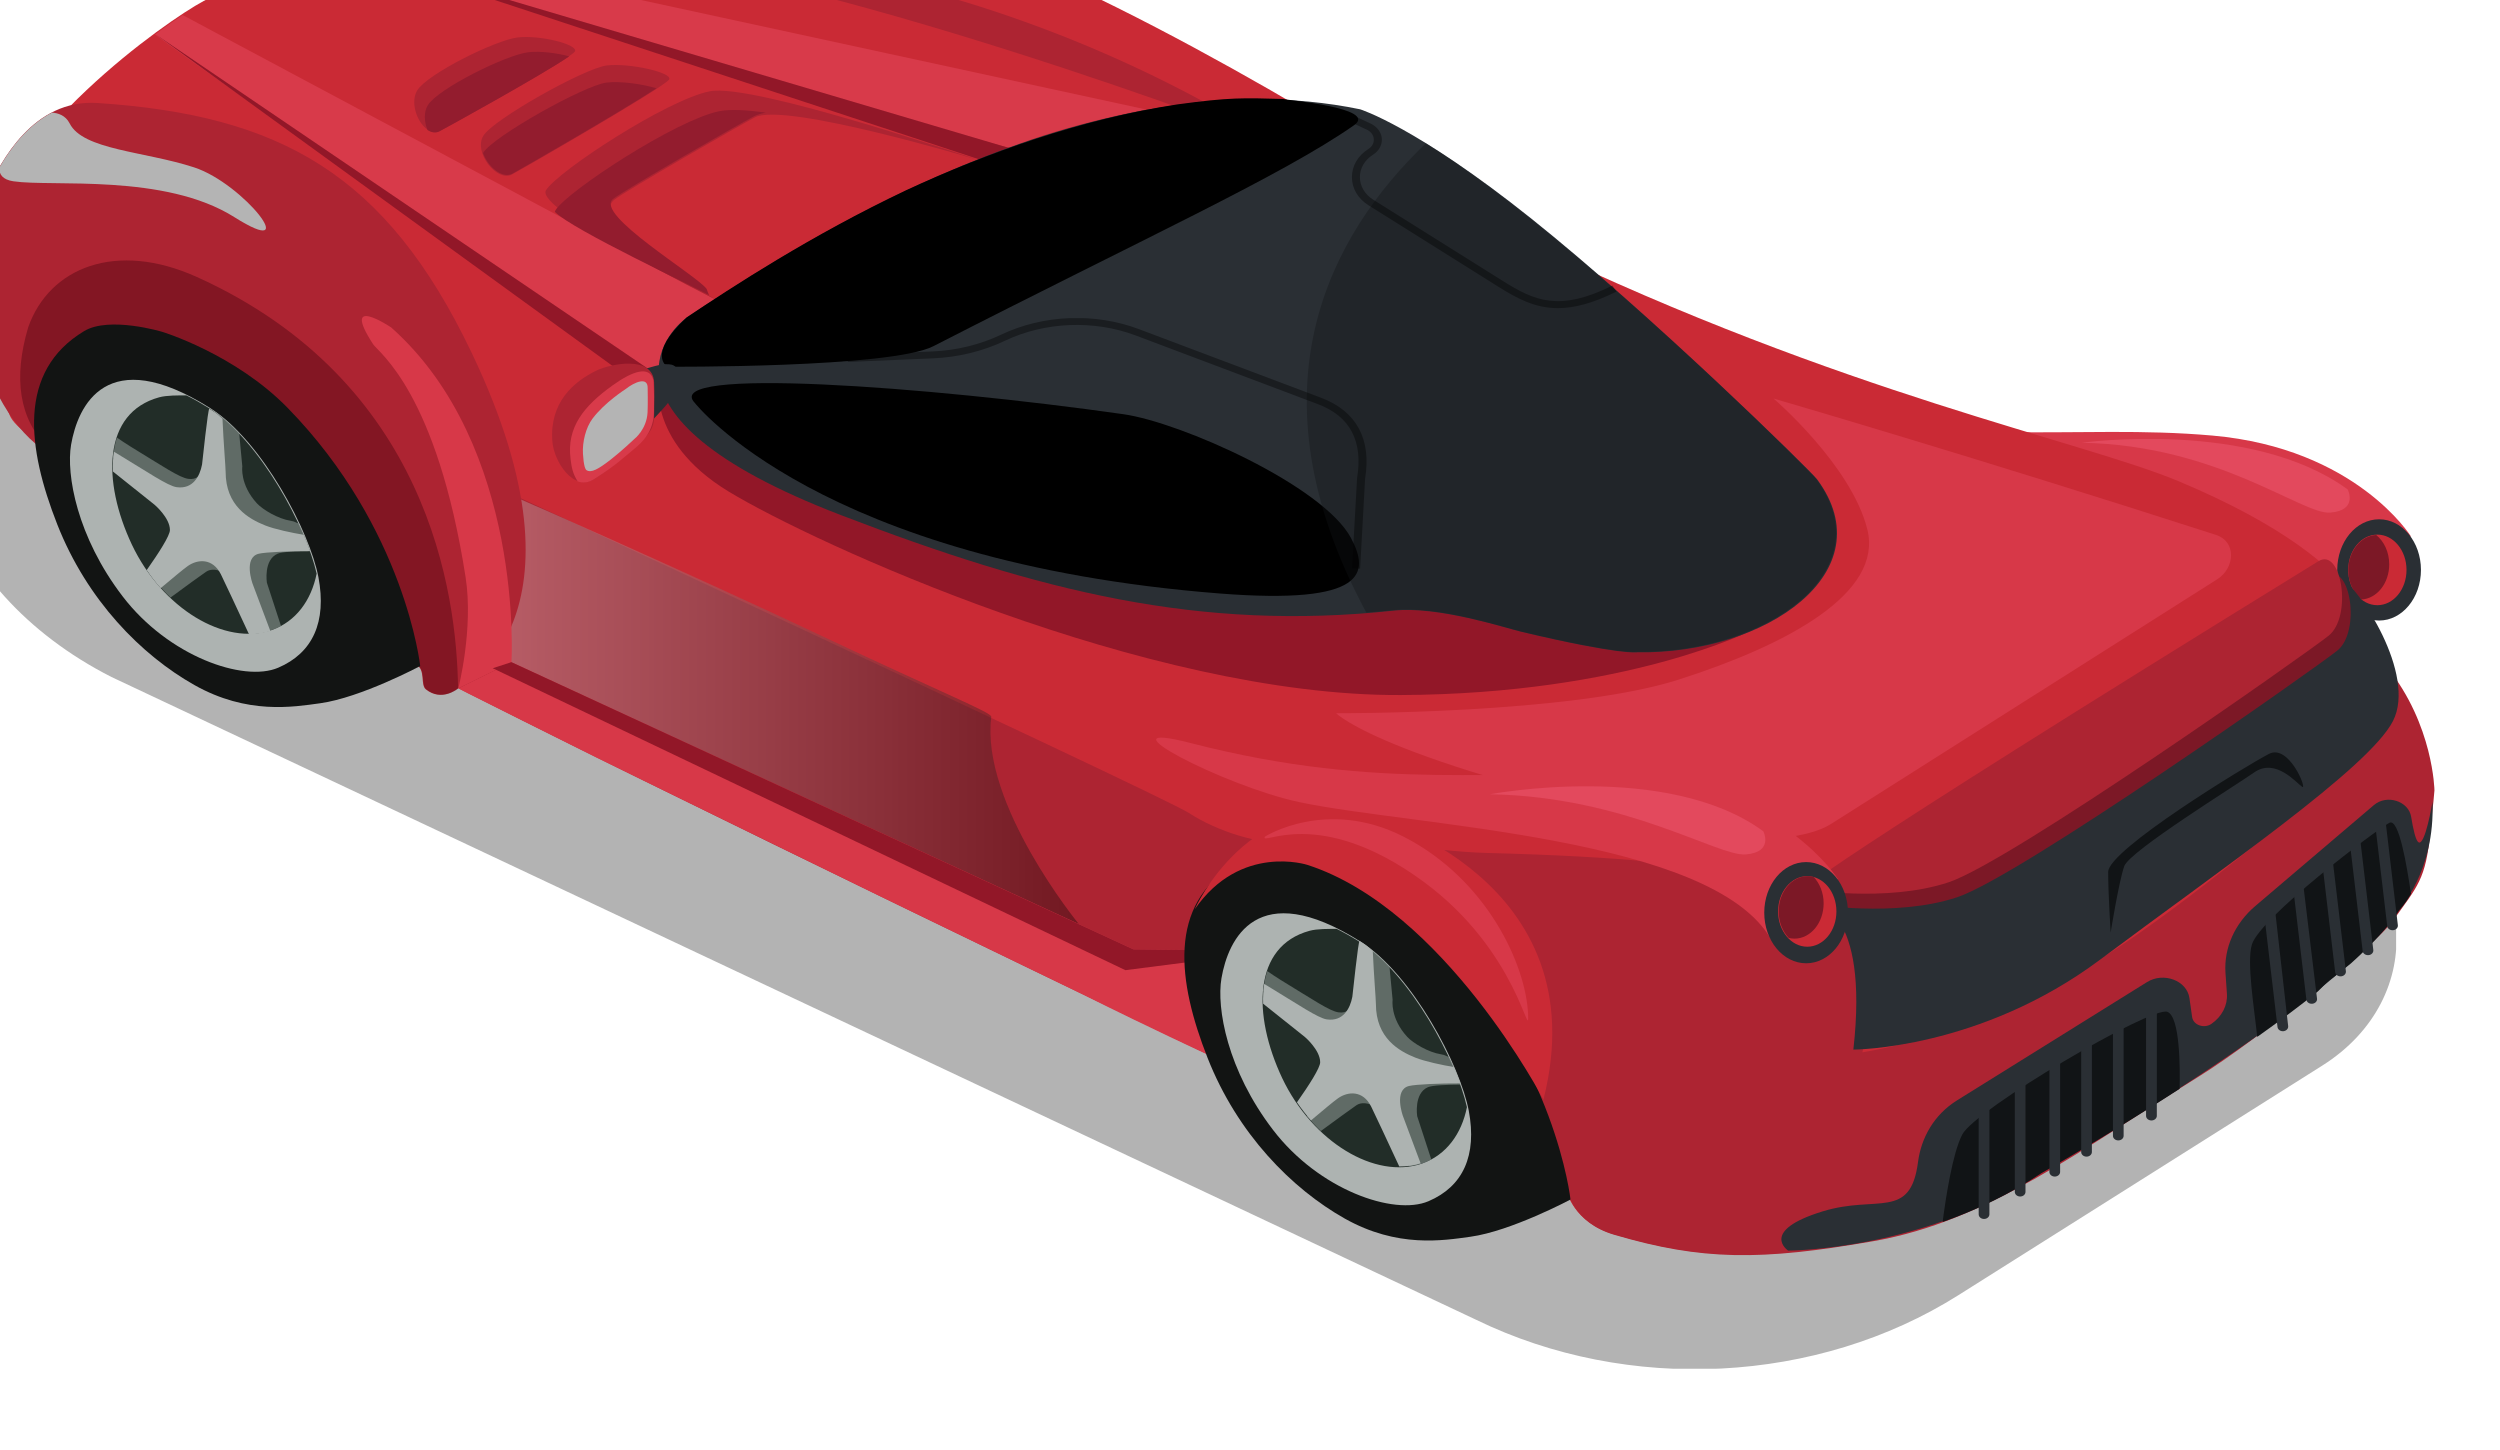 <?xml version="1.0" encoding="UTF-8"?>
<!-- Created with Inkscape (http://www.inkscape.org/) -->
<svg width="15.243mm" height="8.84mm" version="1.1" viewBox="0 0 15.243 8.84" xmlns="http://www.w3.org/2000/svg" xmlns:cc="http://creativecommons.org/ns#" xmlns:dc="http://purl.org/dc/elements/1.1/" xmlns:rdf="http://www.w3.org/1999/02/22-rdf-syntax-ns#">
 <defs>
  <linearGradient id="linearGradient3374" x2="1" gradientTransform="matrix(46.115 0 0 -46.115 1903.9 3235.3)" gradientUnits="userSpaceOnUse">
   <stop stop-color="#e9e9ea" offset="0"/>
   <stop offset="1"/>
  </linearGradient>
  <clipPath id="clipPath3256-1">
   <path d="m1871.1 3285h170.18v-103.89h-170.18z"/>
  </clipPath>
  <clipPath id="clipPath3364-0">
   <path d="m1903.9 3253.8h46.12v-36.96h-46.12z"/>
  </clipPath>
  <clipPath id="clipPath3400-4">
   <path d="m1876.7 3270h30.34v-34.85h-30.34z"/>
  </clipPath>
  <clipPath id="clipPath3456-4">
   <path d="m1978.5 3227.8h19.07v-5.47h-19.07z"/>
  </clipPath>
  <clipPath id="clipPath3472-7">
   <path d="m2019.5 3255.7h18.56v-5.92h-18.56z"/>
  </clipPath>
  <clipPath id="clipPath3548-8">
   <path d="m1965.8 3279.4h36.68v-40.81h-36.68z"/>
  </clipPath>
  <clipPath id="clipPath3572-1">
   <path d="m1934 3265.4h35.96v-20.11h-35.96z"/>
  </clipPath>
  <clipPath id="clipPath3588-6">
   <path d="m1968.3 3281.9h18.96v-15.71h-18.96z"/>
  </clipPath>
  <clipPath id="clipPath3616-7">
   <path d="m1883.1 3257.9h13.66v-17.73h-13.66z"/>
  </clipPath>
  <clipPath id="clipPath3648-7">
   <path d="m1962.8 3215.1h13.66v-17.73h-13.66z"/>
  </clipPath>
 </defs>
 <g transform="translate(-7.273 -154.26)">
  <g transform="matrix(.088 0 0 -.076 -157.75 404.37)">
   <g clip-path="url(#clipPath3256-1)" opacity=".3">
    <g transform="translate(2034.7 3226.6)">
     <path d="m0 0c8.132-4.369 8.916-15.72 1.464-21.167l-25.207-18.415c-9.766-7.134-22.883-7.911-33.42-1.978l-94.553 51.568c-11.938 7.023-15.92 21.536-7.022 28.326l26.687 17.558c10.918 5.875 27.682 0.191 38.604-5.679z"/>
    </g>
   </g>
   <g transform="translate(2042.3 3247.9)">
    <path d="m0 0s-3.804 7.055-13.737 8.076c-9.617 0.988-17.611-1.198-31.109 2.833-6.685 1.996 2.269-3.439 7.517-4.735 7.891-1.95 28.605-2.738 32.69-11.001z" fill="#d73848"/>
   </g>
   <g transform="translate(2043 3245.2)">
    <path d="m0 0c0-2.243-1.3-4.062-2.899-4.062-1.604 0-2.9 1.819-2.9 4.062 0 2.242 1.296 4.061 2.9 4.061 1.599 0 2.899-1.819 2.899-4.061" fill="#2a2f34"/>
   </g>
   <g transform="translate(2042 3245.2)">
    <path d="m0 0c0-1.564-0.904-2.832-2.02-2.832-1.117 0-2.021 1.268-2.021 2.832s0.904 2.831 2.021 2.831c1.116 0 2.02-1.267 2.02-2.831" fill="#ca2a35"/>
   </g>
   <g transform="translate(2039.9 3248)">
    <path d="m0 0c-1.073-0.066-1.931-1.298-1.931-2.82 0-0.984 0.355-1.848 0.898-2.356 1.077 0.065 1.935 1.297 1.935 2.82 0 0.983-0.357 1.847-0.902 2.356" fill="#7c1826"/>
   </g>
   <g transform="translate(1874.5 3272.7)">
    <path d="m0 0c2.409 8.934 13.861 17.771 15.249 18.344 4.733 1.948 7.892 3.526 21.528 4.684 4.541 0.384 14.436 3.436 26.982 1.03 9.571-1.835 31.511-17.29 34.747-19.962 0.866-0.717 7.37-4.886 8.262-5.383 21.81-12.16 38.234-15.836 44.986-19.121 14.223-6.917 13.727-13.296 14.674-15.316 2.072-4.431 1.933-7.971 1.933-7.971s1.008-1.452 0.731-4.733c-0.324-3.891-0.877-4.37-2.644-7.25-1.019-1.666-10.873-10.5-12.721-11.747-8.452-5.708-15.332-12.271-23.196-13.87-7.867-1.598-11.922-1.559-17.978 0.504-2.821 0.96-3.253 3.495-3.253 3.495s-1.411 2.045-3.431 5.84c-2.493 4.69-6.544 9.405-12.24 11.573-6.647 2.526-7.429-3.351-7.761-5.152-0.296-1.586-1.392-1.254-1.392-1.254s-39.997 22.266-55.164 31.331c-0.346 0.403-0.695 1.037-0.868 2.018-0.532 3.056-3.745 12.336-8.652 15.78-6.782 4.761-8.856 0.756-9.353-0.39-0.813-1.88-0.808-3.131-0.738-3.956-1.186 1.346-7.596 4.386-8.269 6.421-2.186 6.626-1.795 13.721-1.432 15.085" fill="#ca2a35"/>
   </g>
   <g transform="translate(2021.6 3214.6)">
    <path d="m0 0c4.385 3.198 14.321 12.345 18.92 17.747 1.482 1.739 0.145 4.759 0.128 5.059 3.224-4.64 3.287-9.894 3.287-9.894s-0.361-5.754-1.353-7.345c-0.048 0.14-0.82-2.147-11.92-10.892-6.958-5.479-16.265-9.806-22.994-10.64-6.727-0.833-9.135-0.17-9.135-0.17l-12.853 11.229s13.917-11.138 35.92 4.906" fill="#ad2432"/>
   </g>
   <g transform="translate(1880.8 3260.5)">
    <path d="m0 0c0.156 2.376 1.401 2.932 2.286 3.278 2.321 0.901 6.98-1.363 14.473-5.412 2.662-1.435 58.148-31.212 60.068-32.661 1.921-1.45 5.003-2.643 7.085-2.33 3.713 0.557 9.651-0.768 13.57-0.883 18.749-0.557 21.533-2.692 25.337-5.848 3.799-3.15-0.626-11.593 0.447-14.154 1.075-2.558-3.528-3.552-1.604-3.713 1.917-0.16 4.558-0.703 12.947 2.033 10.091 3.291 23.523 16.429 26.035 19.573 2.078 2.605 2.025 4.414 2.192 6.112 0-3e-3 0.134-0.848 0.016-2.275-0.316-3.893-0.877-4.37-2.644-7.249-1.02-1.667-9.241-9.428-13.366-12.391-8.279-5.955-14.688-11.627-22.551-13.227-7.867-1.597-11.922-1.559-17.978 0.504-2.821 0.96-3.253 3.495-3.253 3.495s-1.412 2.045-3.431 5.84c-2.493 4.691-6.544 9.406-12.24 11.573-0.835 0.317-1.574 0.502-2.232 0.579-4.649 0.551-4.144-4.452-4.212-6.837-0.289-1.586-1.608-0.839-1.608-0.839s-40.191 22.306-55.357 31.37c-0.42 0.247-9e-3 0.794-0.194 1.059-0.524 0.744-1.019 1.282-1.253 2.281-0.707 3.02-3.936 11.449-8.84 14.893-1.566 1.22-3.072 2.052-4.24 2.284-4.037 1.057-6.104-2.703-5.992-6.413-1.184 1.346-2.063 2.991-2.732 5.028-0.51 1.537-0.655 3.078-0.729 4.33" fill="#ad2432"/>
   </g>
   <g transform="translate(1981.1 3243.1)">
    <path d="m0 0s-9.229-1.161-9.802-1.067c-36.41 5.928-50.365 18.671-50.365 18.671s-1.054-5.092 4.813-9.218c5.862-4.123 28.963-16.422 46.57-16.326 15.725 0.087 24.323 5.201 24.323 5.201z" fill="#921728"/>
   </g>
   <g transform="translate(1963.5 3279.5)">
    <path d="m0 0s-32.034 14.295-49.091 15.547c0 0 23.923 2.645 49.091-15.547" fill="#ad2432"/>
   </g>
   <g transform="translate(1910.7 3237.8)">
    <path d="m0 0-3.684-2.108c0.267-0.157 0.456-0.27 0.731-0.434l8.871-5.133 19.597-11.096 14.07-7.893c5.119-2.952 8.552-4.767 8.552-4.767s4.026-2.59 4.247-0.992c0.942 6.851 4.349 9.172 4.349 9.172l-13.644 0.209z" fill="#d73848"/>
   </g>
   <g transform="translate(1903.8 3294.9)">
    <path d="m0 0 50.866-12.762s-5.796-1.26-9.399-3.063c-0.461-0.233-44.805 15.315-44.805 15.315z" fill="#d83a4a"/>
   </g>
   <g transform="translate(1924.8 3266.9)">
    <path d="m 0,0 -36.884,22.813 c -0.559,-0.426 -1.207,-0.949 -1.912,-1.554 C -35.01,17.905 -3.042,-7.612 -3.342,-6.498 -4.148,-3.522 0,0 0,0" fill="#d83a4a"/>
   </g>
   <g transform="translate(1900.4 3294.4)">
    <path d="m0 0 45.084-15.455-1.949-0.974z" fill="#921728"/>
   </g>
   <g transform="translate(1922.8 3265.4)">
    <path d="m0 0c7.56 5.843 27.966 21.221 46.699 16.753 0 0 3.866-1.374 11.856-8.763 8.223-7.604 19.394-20.276 19.807-20.924 4.727-7.388-3.521-14.048-12.459-13.876 0 0-1.119-0.256-7.99 1.632-1.174 0.323-5.807 2.092-8.88 1.711-13.46-1.672-24.549 1.546-38.292 7.656-18.649 8.286-11.319 15.364-10.741 15.811" fill="#2a2f34"/>
   </g>
   <g transform="translate(1923.4 3258.6)">
    <path d="m0 0s8.598-12.767 36.366-15.292c10.212-0.928 10.385 1.667 9.099 4.455-1.936 4.184-11.769 9.272-15.779 9.93-13.553 2.228-32.09 3.828-29.686 0.907"/>
   </g>
   <g transform="translate(1921.5 3261.5)">
    <path d="m0 0s15.464-0.115 18.437 1.65c14.483 8.598 24.152 13.681 29.143 17.726 1.716 1.394-4.84 2.029-4.918 2.105-2.751 0.087-3.663 0.144-7.36-0.441-6.624-1.177-13.114-3.858-18.744-6.873-6.621-3.637-12.054-7.763-15.225-10.212-2.794-3.009-1.333-3.955-1.333-3.955"/>
   </g>
   <g transform="translate(1886 3288.2)">
    <path d="m0 0 34.93-27.464 0.094-1.963z" fill="#921728"/>
   </g>
   <g transform="translate(1943 3278.1)">
    <path d="m0 0s-15.569 6.193-18.563 5.498c-2.995-0.696-10.511-6.404-11.345-7.936-0.836-1.53 11.718-8.747 11.718-8.747s-8.936 6.242-6.985 7.981c0.837 0.748 8.657 5.96 9.745 6.614 2.086 1.253 15.43-3.41 15.43-3.41" fill="#ad2432"/>
   </g>
   <g transform="translate(1925.1 3282)">
    <path d="m0 0c-2.993-0.696-10.514-6.405-11.346-7.935-0.024-0.044-0.04-0.089-0.052-0.136 1.215-1.457 9.834-6.09 10.691-6.703-0.064 0.164-0.118 0.336-0.168 0.509-0.649 1.081-7.854 6.007-6.479 7.234 0.836 0.748 8.657 5.96 9.745 6.614 0.22 0.134 0.502 0.229 0.823 0.302-1.305 0.214-2.457 0.29-3.214 0.115" fill="#931c2e"/>
   </g>
   <g transform="translate(1910.7 3276.9)">
    <path d="m0 0c0.196 0.104 10.722 7.101 10.931 7.657 0.208 0.557-2.785 1.323-4.318 1.114-1.532-0.208-7.866-4.316-8.562-5.64-0.698-1.321 0.905-3.688 1.949-3.131" fill="#ad2432"/>
   </g>
   <g transform="translate(1917.3 3284.3)">
    <path d="m0 0c-1.532-0.21-7.868-4.317-8.563-5.639-6e-3 -7e-3 -6e-3 -0.014-9e-3 -0.02 0.33-1.078 1.296-2.053 2.005-1.674 0.16 0.085 7.416 4.904 10.012 6.869-0.956 0.343-2.489 0.593-3.445 0.464" fill="#931c2e"/>
   </g>
   <g transform="translate(1905.7 3280.4)">
    <path d="M 0,0 C 0.197,0.104 9.191,5.847 9.4,6.404 9.609,6.96 6.964,7.726 5.431,7.518 3.9,7.309 -0.833,4.593 -1.529,3.271 -2.224,1.949 -1.044,-0.558 0,0" fill="#ad2432"/>
   </g>
   <g transform="translate(1914.7 3286.4)">
    <path d="m0 0c-0.854 0.27-2.006 0.442-2.837 0.33-1.528-0.209-6.264-2.924-6.959-4.248-0.297-0.558-0.25-1.327-0.025-1.988 0.256-0.199 0.539-0.268 0.812-0.121 0.174 0.09 7.256 4.61 9.009 6.027" fill="#931c2e"/>
   </g>
   <g clip-path="url(#clipPath3364-0)" opacity=".34">
    <path d="m1950 3216.8s-6.829 9.655-6.056 16.614c0.04 0.344-3.292 1.859-11.757 6.492-8.135 4.451-23.116 12.238-26.299 13.602-5.552 2.38 2.299-12.977 1.383-13.89z" fill="url(#linearGradient3374)"/>
   </g>
   <g transform="translate(1907 3235.7)">
    <path d="m0 0s9.885 5.282 0.927 26.954c-5.926 14.338-13.273 19.027-25.898 20.004-4.477 0.347-6.725-4.729-7.658-7.055-3.063-7.657 0.141-19.352 5.135-21.515 0.417-0.18 0.903-0.65 1.569-1.115 4.977-3.452 17.361-11.631 23.021-15.36 0.673-0.445 0.269-1.626 0.671-1.998 1.116-1.032 2.233 0.085 2.233 0.085" fill="#ad2432"/>
   </g>
   <g clip-path="url(#clipPath3400-4)" opacity=".39">
    <g transform="translate(1888.9 3268.7)">
     <path d="m0 0c-5.583 2.922-10.224 0.774-11.685-4.038-1.032-4.038-0.677-7.392 1.485-9.794l1.975-1.589c0.141-0.096 0.283-0.196 0.431-0.301 4.977-3.452 17.36-11.631 23.021-15.36 0.672-0.445 0.269-1.626 0.67-1.998 1.009-0.931 2.016-0.113 2.202 0.056-0.085 7.705-2.083 24.647-18.099 33.024" fill="#41000b"/>
    </g>
   </g>
   <g transform="translate(1910.7 3237.8)">
    <path d="m0 0s0.903 17.333-8.331 26.847c0 0-3.574 2.783-1.253-1.347 0.366-0.648 4.407-3.851 6.404-18.678 0.561-4.169-0.504-8.93-0.504-8.93z" fill="#d73848"/>
   </g>
   <g transform="translate(1910.7 3237.8)">
    <path d="m0 0 43.089-23.042 9.744-0.14-10.298-1.531-43.836 24.225z" fill="#921728"/>
   </g>
   <g transform="translate(2001 3218.5)">
    <path d="m 0,0 c 0,0 3.786,-0.369 2.674,-11.784 0,0 8.773,0 17.122,7.239 8.355,7.239 18.589,15.349 20.261,19.109 1.67,3.758 -2.381,10.793 -3.632,11.49 C 35.174,26.75 0,0 0,0" fill="#2a2f34"/>
   </g>
   <g transform="translate(2036.5 3244.7)">
    <path d="m0 0c-24.367-17.375-33.67-22.877-36.097-24.897-0.418-0.349 0.454-1.416 0.454-1.416s5.707-1.114 10.024 0.557c4.312 1.673 24.644 18.238 26.312 19.771 1.67 1.531 0.909 7.13-0.693 5.985" fill="#7c1826"/>
   </g>
   <g transform="translate(2035.9 3245.9)">
    <path d="m0 0c-35.921-25.618-35.644-26.313-35.644-26.313s5.709-1.115 10.027 0.556c4.315 1.673 24.641 18.238 26.313 19.771 1.672 1.53 0.908 7.13-0.696 5.986" fill="#ad2432"/>
   </g>
   <g transform="translate(2002.6 3220.4)">
    <path d="m0 0s-3.804 7.055-13.736 8.077c-9.618 0.988-17.612-1.2-31.111 2.833-6.683 1.994 2.273-3.439 7.517-4.736 7.889-1.949 28.605-2.738 32.691-10.999z" fill="#d73848"/>
   </g>
   <g transform="translate(2003.3 3217.7)">
    <path d="m0 0c0-2.242-1.297-4.06-2.897-4.06-1.603 0-2.903 1.818-2.903 4.06s1.3 4.06 2.903 4.06c1.6 0 2.897-1.818 2.897-4.06" fill="#2a2f34"/>
   </g>
   <g transform="translate(2002.5 3217.8)">
    <path d="m0 0c0-1.564-0.904-2.831-2.021-2.831s-2.022 1.267-2.022 2.831 0.905 2.83 2.022 2.83 2.021-1.266 2.021-2.83" fill="#ca2a35"/>
   </g>
   <g transform="translate(1998.5 3217.8)">
    <path d="m0 0c0-0.853 0.273-1.607 0.698-2.126 0.13-0.035 0.262-0.057 0.395-0.057 1.121 0 2.022 1.269 2.022 2.832 0 0.853-0.274 1.607-0.698 2.127-0.129 0.036-0.263 0.054-0.396 0.054-1.116 0-2.021-1.266-2.021-2.83" fill="#7c1826"/>
   </g>
   <g transform="translate(2002.1 3224.8)">
    <path d="m0 0c-1.527-1.12-4.879-1.42-6.722-0.985-24.039 5.662-27.541 9.885-27.541 9.885s16.2-0.091 23.718 2.693 14.201 6.915 13.085 12.066c-1.113 5.152-6.495 10.488-6.495 10.488s13.663-4.596 30.657-10.941c1.427-0.531 1.317-2.651 0.09-3.552z" fill="#d73848"/>
   </g>
   <g clip-path="url(#clipPath3456-4)" opacity=".5">
    <g transform="translate(1978.5 3227.2)">
     <path d="m0 0s12.25 2.691 18.935-2.97c0 0 0.741-1.671-1.208-1.856-1.951-0.186-8.261 4.639-17.727 4.826" fill="#ef5972"/>
    </g>
   </g>
   <g clip-path="url(#clipPath3472-7)" opacity=".5">
    <g transform="translate(2019.5 3255.4)">
     <path d="m0 0s11.74 1.914 18.425-3.748c0 0 0.741-1.671-1.207-1.856-1.951-0.186-7.75 5.419-17.218 5.604" fill="#ef5972"/>
    </g>
   </g>
   <g transform="translate(2043.8 3226.6)">
    <path d="m0 0c0.185-5.625-2.322-8.63-2.322-8.63-4.175-7.611-24.781-21.118-24.781-21.118-8.077-6.263-17.543-6.263-17.543-6.263s-2.041 1.578 2.412 3.155c3.758 1.331 6.062-0.729 6.587 3.947 0.217 1.948 1.113 3.806 2.705 4.953l13.161 9.487c1.152 0.83 2.772 0.123 2.941-1.287l0.186-1.517c0.078-0.644 0.834-0.953 1.337-0.547 0.727 0.581 1.13 1.485 1.074 2.411l-0.1 1.677c-0.115 1.999 0.64 3.963 2.068 5.369l8.216 8.096c0.903 0.89 2.41 0.31 2.581-0.944 0.14-0.998 0.313-1.885 0.502-2.036 0.464-0.37 0.976 3.247 0.976 3.247" fill="#2a2f34"/>
   </g>
   <g transform="translate(2016.7 3196.8)">
    <path d="m0 0s4.421 2.899 9.579 6.766c0.034 1.661 0.034 5.811-0.855 6.182-1.114 0.465-13.271-7.796-14.201-9.838-0.678-1.49-1.156-5.15-1.364-7.024 2.229 0.911 4.591 2.167 6.841 3.914" fill="#111416"/>
   </g>
   <g transform="translate(2013.1 3193.5)">
    <path d="m0 0c0-0.206-0.169-0.372-0.372-0.372-0.207 0-0.371 0.166-0.371 0.372v8.723h0.743z" fill="#2a2f34"/>
   </g>
   <g transform="translate(2015.6 3195.3)">
    <path d="m0 0c0-0.204-0.162-0.371-0.37-0.371-0.205 0-0.37 0.167-0.37 0.371v8.726h0.74z" fill="#2a2f34"/>
   </g>
   <g transform="translate(2018 3196.9)">
    <path d="m0 0c0-0.204-0.169-0.371-0.374-0.371s-0.368 0.167-0.368 0.371v8.725h0.742z" fill="#2a2f34"/>
   </g>
   <g transform="translate(2020.2 3198.5)">
    <path d="m0 0c0-0.205-0.166-0.372-0.37-0.372-0.206 0-0.371 0.167-0.371 0.372v8.724h0.741z" fill="#2a2f34"/>
   </g>
   <g transform="translate(2022.4 3199.8)">
    <path d="m0 0c0-0.204-0.165-0.37-0.371-0.37-0.204 0-0.369 0.166-0.369 0.37v8.724h0.74z" fill="#2a2f34"/>
   </g>
   <g transform="translate(2024.7 3201.4)">
    <path d="m0 0c0-0.205-0.172-0.37-0.374-0.37-0.205 0-0.372 0.165-0.372 0.37v8.725h0.746z" fill="#2a2f34"/>
   </g>
   <g transform="translate(2041.5 3217.9)">
    <path d="m0 0s0.367 0.442 0.812 1.304c-0.298 2.309-0.841 6.126-1.506 5.704-1.02-0.651-8.919-7.584-9.515-9.747-0.386-1.399 0.176-5.257 0.364-7.426 1.469 1.207 2.903 2.437 4.207 3.651 0.24 0.285 0.492 0.576 0.769 0.869 0 0 0.41 0.325 1.526 1.383 1.462 1.526 2.641 2.979 3.343 4.262" fill="#111416"/>
   </g>
   <g transform="translate(2041.4 3216.7)">
    <path d="m0 0c0.022-0.203-0.126-0.387-0.331-0.406-0.203-0.022-0.385 0.127-0.406 0.331l-0.886 8.679 0.737 0.077z" fill="#2a2f34"/>
   </g>
   <g transform="translate(2039.7 3214.7)">
    <path d="m0 0c0.019-0.202-0.129-0.385-0.33-0.406-0.206-0.021-0.39 0.126-0.409 0.332l-0.888 8.679 0.739 0.076z" fill="#2a2f34"/>
   </g>
   <g transform="translate(2035.8 3210.8)">
    <path d="m0 0c0.021-0.204-0.126-0.386-0.334-0.406-0.201-0.022-0.383 0.127-0.403 0.331l-0.887 8.68 0.666 0.578z" fill="#2a2f34"/>
   </g>
   <g transform="translate(2033.8 3208.6)">
    <path d="m0 0c0.021-0.206-0.13-0.386-0.331-0.41-0.202-0.02-0.387 0.13-0.407 0.333l-0.887 8.68 0.742 0.451z" fill="#2a2f34"/>
   </g>
   <g transform="translate(2037.8 3213)">
    <path d="m0 0c0.018-0.204-0.131-0.386-0.334-0.408-0.205-0.019-0.387 0.129-0.409 0.333l-0.886 8.68 0.738 0.075z" fill="#2a2f34"/>
   </g>
   <g transform="translate(2021.5 3216.1)">
    <path d="m0 0s-0.171 3.109-0.171 4.87c0 1.766 9.528 8.502 11.139 9.468 1.392 0.836 2.676-2.922 2.304-2.643-0.37 0.277-1.837 2.366-3.325 1.158-1.286-1.047-8.631-6.312-9.003-7.518-0.37-1.206-0.944-5.335-0.944-5.335" fill="#111416"/>
   </g>
   <g clip-path="url(#clipPath3548-8)" opacity=".36">
    <g transform="translate(2001.1 3252.5)">
     <path d="m0 0c-0.357 0.558-16.818 19.595-27.044 26.925-6.637-7.344-12.475-19.713-4.129-37.648 0.61 0.057 1.223 0.112 1.844 0.19 3.073 0.381 7.706-1.388 8.88-1.711 6.871-1.888 7.99-1.632 7.99-1.632 8.938-0.172 17.186 6.488 12.459 13.876" fill="#111416"/>
    </g>
   </g>
   <g transform="translate(1891.5 3273.5)">
    <path d="m0 0c4.829-3.525 0.651 2.691-2.783 3.991-3.436 1.299-7.704 1.392-8.629 3.527-0.286 0.653-0.806 0.836-1.226 0.869-1.682-1.008-2.861-2.829-3.65-4.415-0.02-0.544 0.235-0.966 0.974-1.095 2.692-0.464 10.488 0.65 15.314-2.877" fill="#b4b4b4"/>
   </g>
   <g transform="translate(1943.9 3294.3)">
    <path d="m0 0c-1.307 0.753-4.338 1.812-7.319 2.695-3.8 0.593-7.333 0.701-10.521 0.561 0.722-0.359 2.123-0.891 4.683-1.099 8.632-0.694 13.576-4.244 15.386-4.383 1.81-0.14 0.557 0.626-2.229 2.226" fill="#b4b4b4"/>
   </g>
   <g clip-path="url(#clipPath3572-1)" opacity=".38">
    <g transform="translate(1969.5 3245.3)">
     <path d="m0 0-0.561 0.026 0.349 7.241c0.425 2.972-0.489 4.959-2.713 5.93l-12.615 5.507c-2.9 1.264-6.289 1.109-9.064-0.418-1.522-0.841-3.249-1.329-4.986-1.413l-5.902-0.291-0.027 0.555 5.9 0.291c1.655 0.081 3.296 0.546 4.746 1.345 2.926 1.611 6.496 1.777 9.555 0.44l12.617-5.506c2.445-1.066 3.498-3.313 3.045-6.494z"/>
    </g>
   </g>
   <g clip-path="url(#clipPath3588-6)" opacity=".38">
    <g transform="translate(1983.2 3266.2)">
     <path d="m0 0c-1.574 0-2.795 0.75-4.141 1.729l-8.977 6.52c-0.731 0.531-1.152 1.355-1.152 2.256-2e-3 0.903 0.411 1.728 1.142 2.264 0.248 0.181 0.384 0.459 0.375 0.764-7e-3 0.306-0.161 0.575-0.415 0.745l-1.737 0.946 0.264 0.488 1.758-0.957c0.426-0.277 0.675-0.724 0.69-1.207 9e-3 -0.483-0.215-0.944-0.605-1.23-0.586-0.427-0.92-1.089-0.918-1.812 3e-3 -0.722 0.341-1.381 0.925-1.808l8.98-6.519c2.198-1.597 3.913-2.488 7.592-0.367l0.276-0.486c-1.645-0.946-2.941-1.326-4.057-1.326"/>
    </g>
   </g>
   <g transform="translate(1886.5 3264.3)">
    <path d="m0 0s-3.657 1.278-5.41 0.058c-4.643-3.235-3.935-9.398-1.863-15.502 2.073-6.105 5.835-10.499 9.504-12.893 3.665-2.392 6.841-1.76 8.709-1.463 2.824 0.45 6.936 2.988 6.936 2.988s-1.024 11.026-9.173 20.696c-3.653 4.341-8.703 6.116-8.703 6.116" fill="#121413"/>
   </g>
   <g transform="translate(1889.8 3258.2)">
    <path d="m0 0c3.651-2.661 6.939-9.994 7.525-13.587 0.582-3.589-0.393-6.076-2.791-7.262-2.394-1.188-7.603 0.923-10.773 5.721-3.173 4.794-3.923 9.795-3.575 12.167 0.464 3.119 2.452 8.172 9.614 2.961" fill="#adb3b1"/>
   </g>
   <g transform="translate(1897.2 3244.9)">
    <path d="m0 0c-0.713 3.687-3.913 10.691-7.463 13.28-0.554 0.4-1.069 0.735-1.561 1.02-0.557 0-1.358 0.014-1.888-0.154-3.901-1.236-3.969-6.706-1.889-11.819 2.092-5.106 6.436-8.166 9.707-6.847 1.656 0.684 2.721 2.367 3.094 4.52" fill="#222d28"/>
   </g>
   <g clip-path="url(#clipPath3616-7)" opacity=".63">
    <g transform="translate(1894.5 3246.5)">
     <path d="m0 0c0.311 0.154 1.237 0.197 2.26 0.207-0.217 0.701-0.485 1.448-0.801 2.227-0.205 0.041-0.222 0.147-0.567 0.209-0.857 0.153-1.918 0.882-2.331 1.398-1.193 1.509-1.01 2.961-1.01 2.961l-0.219 2.69c-0.633 0.809-1.012 1.137-1.695 1.694-0.171-1.577-0.549-3.04-0.549-3.17 0-0.674-0.159-2.398-1.277-2.212-0.619 0.099-1.688 0.954-4.04 2.616-0.311 0.221-0.63 0.476-0.907 0.695-0.137-0.492-0.221-1.021-0.266-1.58l4.176-3.809s1.062-1.045 1.062-2.023c0-0.564-1.199-2.583-2.229-4.213 0.308-0.43 0.632-0.836 0.97-1.208 1.028 0.881 2.121 1.793 2.462 2.067 0.686 0.553 1.991-0.368 2.305-1.348 0.139-0.437 0.727-1.955 1.353-3.547 0.317 0.049 0.633 0.119 0.932 0.241 0.212 0.087 0.411 0.19 0.601 0.309l-0.977 3.467s-0.249 1.838 0.747 2.329" fill="#838e8a"/>
    </g>
   </g>
   <g transform="translate(1893.2 3246.5)">
    <path d="m0 0c0.474 0.126 2.124 0.212 3.544 0.204-0.129 0.421-0.273 0.858-0.444 1.313-0.792 0.15-1.999 0.442-2.671 0.753-1.121 0.519-2.735 1.558-2.735 4.306 0 0.366-0.145 2.29-0.218 4.252-0.42 0.434-0.476 0.488-0.909 0.804-0.097 0.069-0.485-4.328-0.506-4.475-0.156-0.955-0.64-2.002-1.762-1.82-0.616 0.101-2.011 1.217-4.088 2.667-0.095 0.065-0.172 0.121-0.257 0.18-0.065-0.502-0.088-1.035-0.072-1.587l2.893-2.674s1.06-1.041 1.06-2.023c0-0.45-0.773-1.84-1.609-3.214 0.3-0.516 0.626-1.001 0.968-1.45 0.836 0.812 1.611 1.562 1.885 1.781 0.688 0.553 1.718 0.642 2.288-0.674 0.204-0.477 1.103-2.698 1.946-4.804 0.509-3e-3 1.005 0.076 1.482 0.249l-1.233 3.801s-0.663 2.114 0.438 2.411" fill="#adb3b1"/>
   </g>
   <g transform="translate(1966.2 3221.5)">
    <path d="m0 0s-3.655 1.279-5.41 0.059c-4.644-3.235-3.934-9.4-1.863-15.502 2.074-6.103 5.837-10.499 9.503-12.894 3.664-2.389 6.841-1.759 8.709-1.462 2.823 0.449 6.937 2.987 6.937 2.987s-1.026 11.026-9.17 20.697c-3.656 4.339-8.706 6.115-8.706 6.115" fill="#121413"/>
   </g>
   <g transform="translate(1969.5 3215.4)">
    <path d="m0 0c3.653-2.662 6.941-9.994 7.527-13.588 0.581-3.587-0.391-6.076-2.791-7.26-2.395-1.188-7.601 0.921-10.77 5.719-3.175 4.794-3.925 9.794-3.574 12.168 0.461 3.121 2.45 8.172 9.608 2.961" fill="#adb3b1"/>
   </g>
   <g transform="translate(1976.9 3202.1)">
    <path d="m0 0c-0.712 3.687-3.909 10.691-7.465 13.28-0.552 0.4-1.067 0.735-1.559 1.02-0.557 0-1.354 0.014-1.886-0.155-3.903-1.236-3.97-6.706-1.89-11.817 2.094-5.108 6.436-8.168 9.707-6.847 1.658 0.683 2.721 2.364 3.093 4.519" fill="#222d28"/>
   </g>
   <g clip-path="url(#clipPath3648-7)" opacity=".63">
    <g transform="translate(1974.2 3203.7)">
     <path d="m0 0c0.311 0.151 1.238 0.195 2.26 0.205-0.217 0.701-0.487 1.451-0.8 2.229-0.21 0.039-0.224 0.147-0.569 0.208-0.854 0.153-1.918 0.882-2.329 1.398-1.197 1.509-1.011 2.962-1.011 2.962l-0.219 2.688c-0.635 0.811-1.014 1.137-1.695 1.695-0.173-1.576-0.55-3.039-0.55-3.169 0-0.675-0.158-2.397-1.277-2.213-0.619 0.1-1.685 0.955-4.037 2.616-0.314 0.22-0.633 0.478-0.908 0.696-0.138-0.493-0.226-1.021-0.266-1.582l4.174-3.808s1.063-1.044 1.063-2.023c0-0.564-1.198-2.582-2.23-4.213 0.309-0.432 0.631-0.835 0.97-1.208 1.028 0.881 2.124 1.792 2.463 2.067 0.684 0.552 1.993-0.367 2.305-1.348 0.14-0.437 0.725-1.956 1.355-3.547 0.316 0.048 0.629 0.119 0.93 0.242 0.211 0.086 0.41 0.189 0.601 0.307l-0.977 3.468s-0.248 1.84 0.747 2.33" fill="#838e8a"/>
    </g>
   </g>
   <g transform="translate(1972.9 3203.8)">
    <path d="m0 0c0.472 0.126 2.119 0.214 3.549 0.203-0.134 0.422-0.282 0.859-0.45 1.313-0.795 0.151-2 0.445-2.669 0.753-1.122 0.521-2.737 1.559-2.737 4.308 0 0.365-0.143 2.288-0.216 4.25-0.422 0.434-0.478 0.489-0.914 0.805-0.092 0.069-0.48-4.327-0.502-4.473-0.156-0.958-0.641-2.006-1.764-1.822-0.617 0.101-2.01 1.215-4.087 2.668-0.093 0.064-0.175 0.121-0.256 0.18-0.067-0.504-0.091-1.036-0.075-1.588l2.896-2.673s1.057-1.042 1.057-2.023c0-0.451-0.775-1.842-1.609-3.216 0.302-0.514 0.629-0.999 0.973-1.45 0.831 0.812 1.607 1.563 1.881 1.782 0.689 0.554 1.72 0.642 2.288-0.673 0.206-0.478 1.102-2.7 1.947-4.806 0.51-1e-3 1.008 0.077 1.479 0.249l-1.227 3.803s-0.664 2.112 0.436 2.41" fill="#adb3b1"/>
   </g>
   <g transform="translate(1982.2 3202.7)">
    <path d="m0 0s-6.851 15.265-16.345 18.832c0 0-4.64 1.761-7.819-3.567 0 0 3.775 9.901 12.282 7.452 0 0 15.755-5.001 11.882-22.717" fill="#ca2a35"/>
   </g>
   <g transform="translate(1962.9 3223.8)">
    <path d="m0 0s4.28 3.144 9.605 0c5.779-3.411 8.494-10.301 8.633-14.27 0.086-2.443-0.696 5.082-7.238 10.651-7.307 6.218-11.346 2.786-11 3.619" fill="#d73848"/>
   </g>
   <g transform="translate(1921.2 3261.7)">
    <path d="m0 0s-3.247-0.642-5.361-3.134c-1.762-2.078 0.617-4.056 0.617-4.056s1.128-0.069 2.14 0.504c0.286 0.164 2.875 3.429 2.928 3.552 0.151 0.332 1.081 0.982 0.88 2.02-0.234 1.208-0.598 1.114-1.204 1.114" fill="#2a2f34"/>
   </g>
   <g transform="translate(1916.6 3261.2)">
    <path d="m0 0c-1.593-0.895-3.272-2.557-3.069-5.68 0.101-1.609 1.459-4.094 2.921-3.023 1.511 1.109 2.008 1.852 2.769 2.571 0.644 0.605 1.361 1.258 1.361 2.366 0 1.143 0.039 1.858 0 2.821-0.089 2.191-3.037 1.472-3.982 0.945" fill="#ad2432"/>
   </g>
   <g transform="translate(1917.7 3260)">
    <path d="m0 0c-1.991-1.658-3.186-3.361-2.907-5.893 0.066-0.633 0.139-1.178 0.501-1.815 0.354-0.135 0.731-0.106 1.122 0.178 1.512 1.109 1.977 1.677 2.741 2.393 0.643 0.605 1.395 1.436 1.414 3.06 0.015 1.144 0.015 1.342-0.024 2.305 0 0.098-0.02 0.185-0.034 0.274-0.268 1.035-1.34 0.726-2.813-0.502" fill="#d83a4a"/>
   </g>
   <g transform="translate(1918.6 3259.7)">
    <path d="m0 0s-1.452-1.068-2.291-2.373c-0.454-0.705-0.708-1.862-0.656-2.82 0.05-0.957 0.162-1.241 0.246-1.305 0.322-0.245 0.827 0.084 1.679 0.851 0.736 0.661 1.646 1.662 1.646 1.662s0.847 0.756 0.905 2.135c0.028 0.671 6e-3 1.926 6e-3 1.945 0.014 0.946-0.931 0.461-1.535-0.095" fill="#b4b4b4"/>
   </g>
  </g>
 </g>
</svg>
